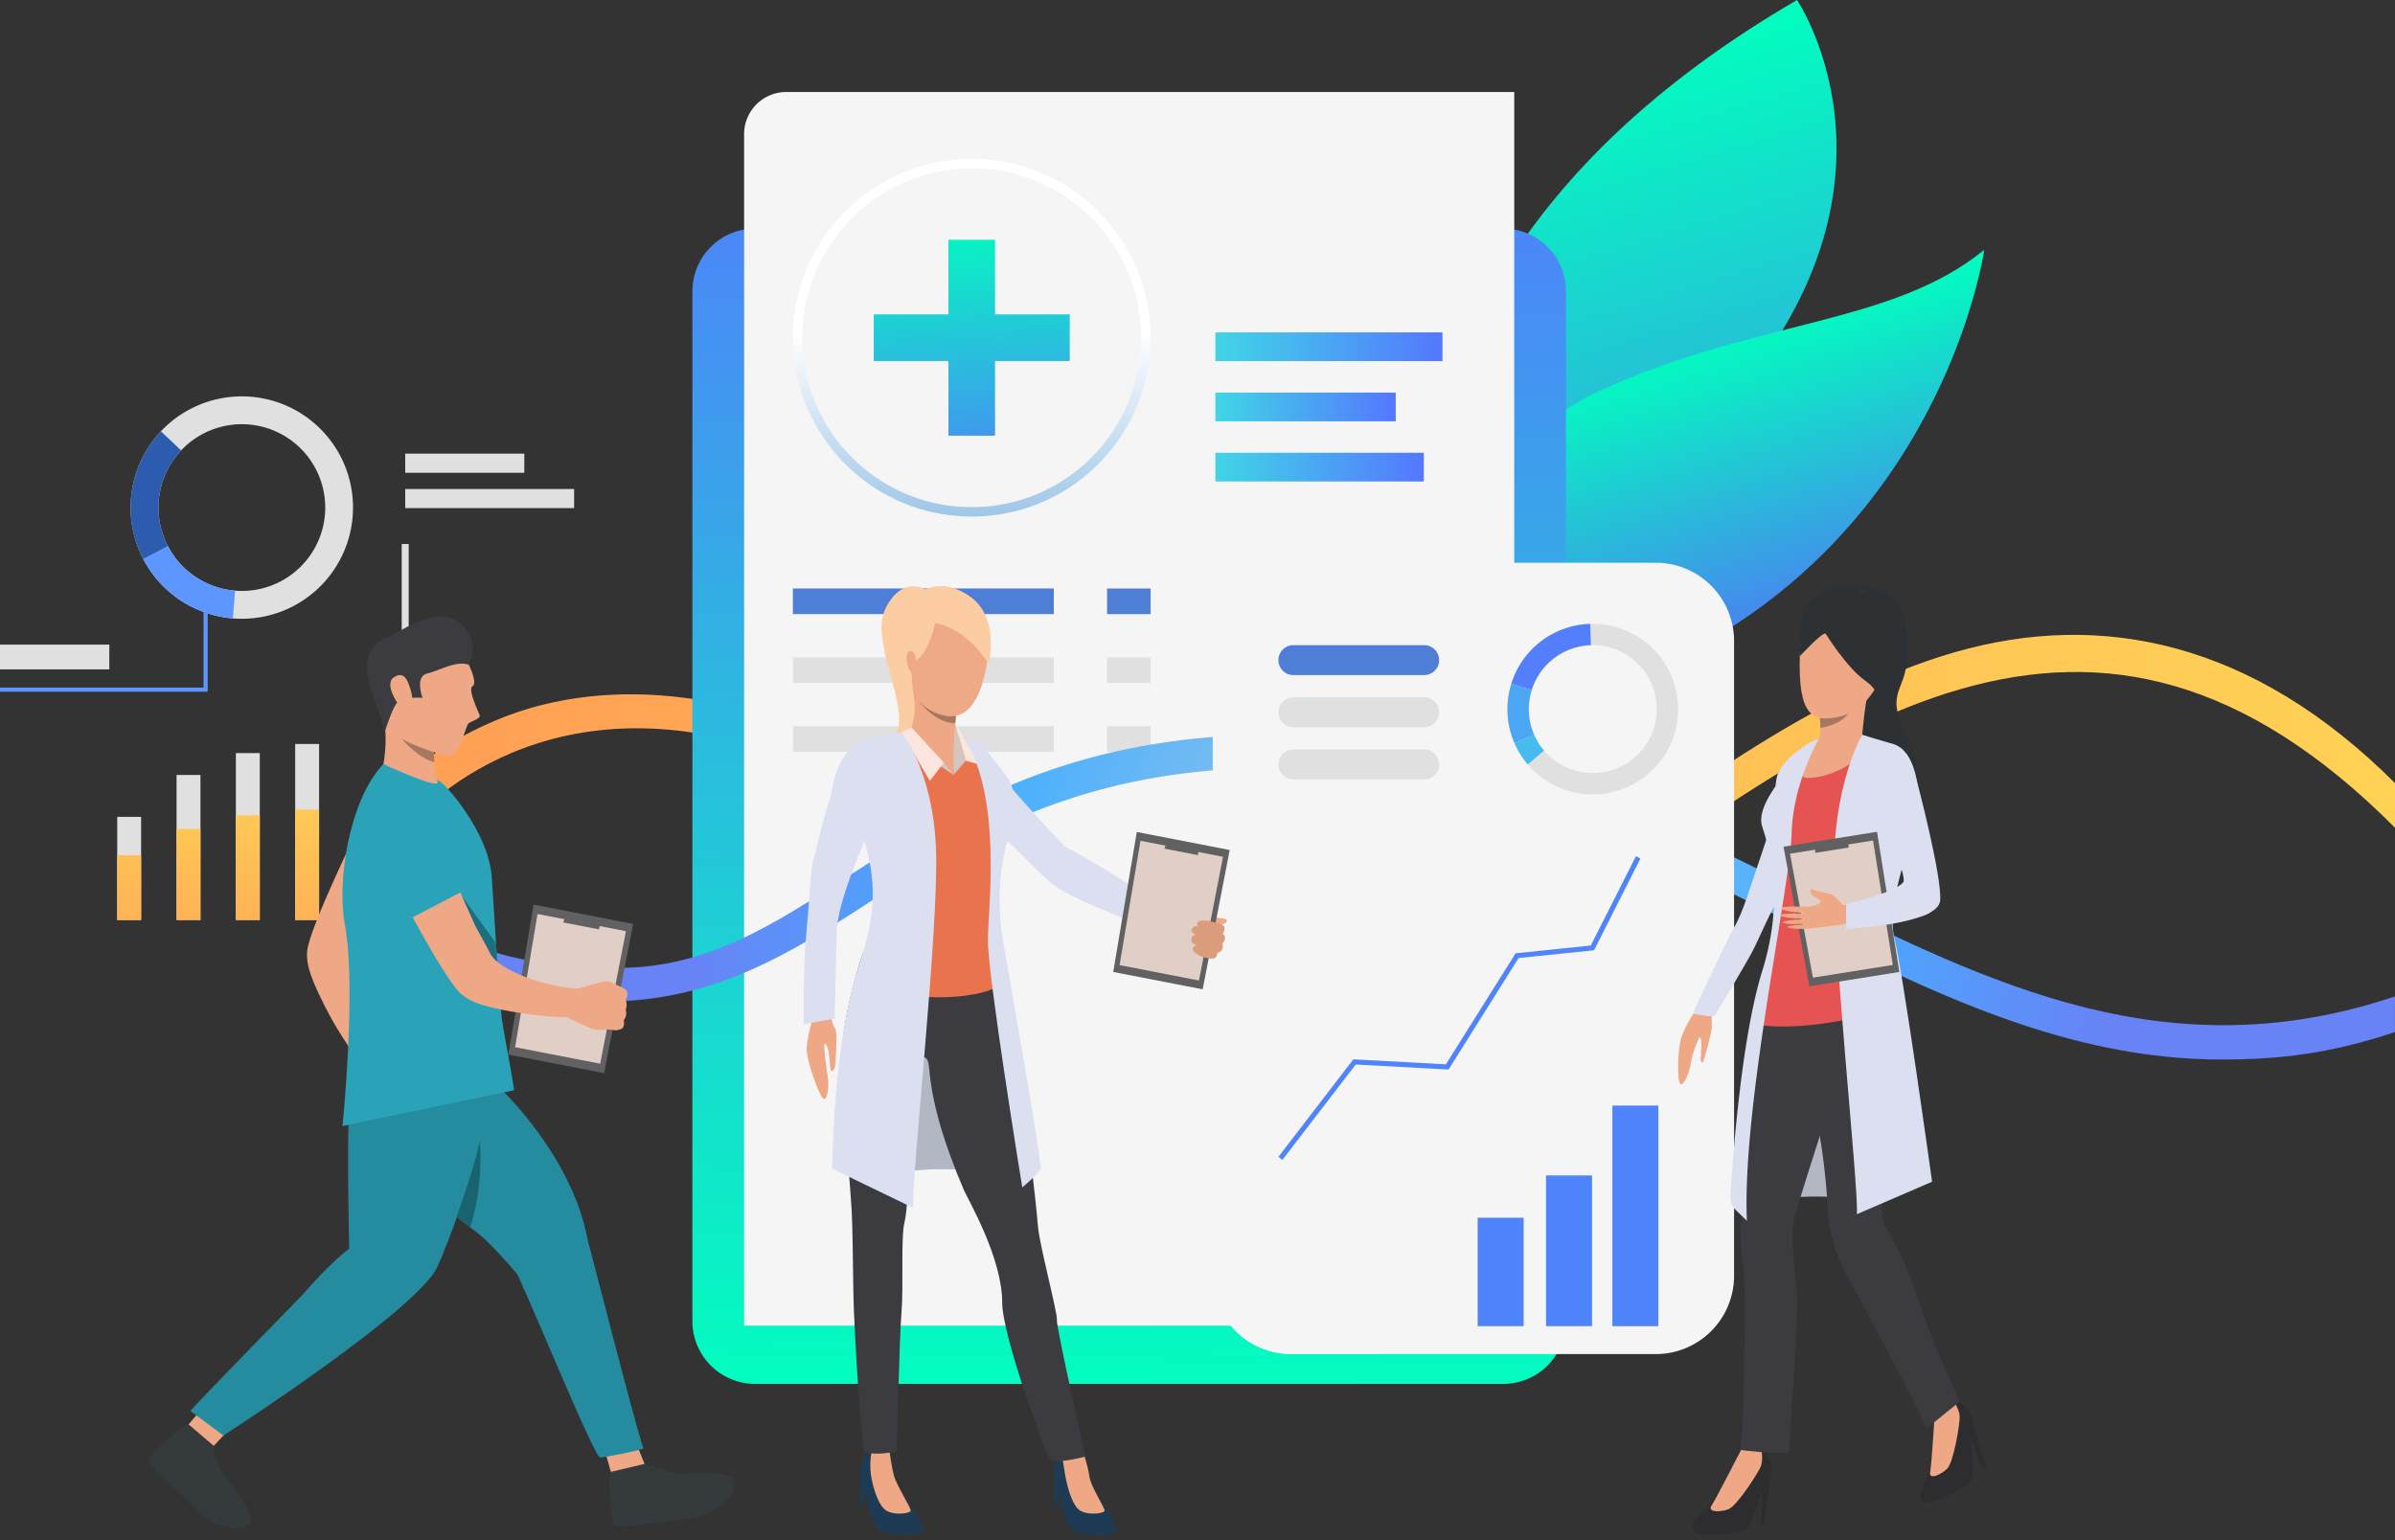 <svg xmlns="http://www.w3.org/2000/svg" width="213" height="137" fill="none" viewBox="0 0 213 137">
  <rect x="0" y="0" width="213" height="137" fill="#333333" stroke="none"/>
  <path fill="#F3F3F3" d="M98.14 48.397h-.62v65.245h.62V48.397z"/>
  <path fill="#fff" d="M104.534 40.357H97.83v1.701h6.704v-1.7zM103.194 43.501H97.83v1.7h5.364v-1.7zM105.175 117.507h-7.034v2.268h7.034v-2.268z"/>
  <path fill="url(#paint0_linear_258_58)" d="M123.553 15.308s16.546 19.617 6.05 32.32c-10.496 12.703-13.383.248-13.383.248s-6.282 1.167 4.598-14.722c5.129-7.49 2.735-17.846 2.735-17.846z"/>
  <path fill="url(#paint1_linear_258_58)" d="M159.819 0s12.291 18.142-9.109 39.04-19.81 33.363-19.81 33.363S109.021 29.572 159.819 0z"/>
  <path fill="url(#paint2_linear_258_58)" d="M126.906 64.518c-8.978.81 1.439-23.466 15.465-29.803 14.027-6.338 25.894-5.8 34.095-12.488 0 0-5.348 38.3-49.56 42.291z"/>
  <path fill="#E0E0E0" d="M36.348 48.397h-.621v65.245h.621V48.397z"/>
  <path fill="#F3F3F3" d="M80.565 48.397h-.621v65.245h.621V48.397zM124.782 48.397h-.621v65.245h.621V48.397z"/>
  <path fill="#E0E0E0" d="M46.629 40.357H36.038v1.701h10.59v-1.7zM51.06 43.501H36.038v1.7H51.06v-1.7z"/>
  <path fill="#fff" d="M92.212 40.357H79.778v1.701h12.434v-1.7zM87.729 43.501h-7.95v1.7h7.95v-1.7zM132.488 40.357h-7.705v1.701h7.705v-1.7zM133.763 43.501h-8.98v1.7h8.98v-1.7zM87.29 117.507h-7.036v2.268h7.035v-2.268zM131.817 117.507h-7.034v2.268h7.034v-2.268z"/>
  <path fill="url(#paint3_linear_258_58)" d="M114.799 93.517c-10.18.001-18.255-6.846-26.159-13.548-5.993-5.081-12.212-10.277-19.389-12.84-21.906-7.821-33.113 6.46-33.213 6.586v-4.344c.118-.148 2.117-2.744 7.901-5.223 5.266-2.256 14.1-4.056 26.286.182 7.72 2.685 14.132 8.12 20.332 13.378 12.579 10.665 23.441 19.874 42.307 5.448 14.288-10.926 27.758-21.338 41.01-25.142 12.962-3.72 26.476-.997 39.126 11.653v3.968c-26.87-26.988-49.843-9.912-78.336 11.876-7.548 5.772-14.05 8.005-19.865 8.006z"/>
  <path fill="#E0E0E0" d="M12.55 72.67h-2.124v9.174h2.124V72.67zM17.827 68.942h-2.125v12.902h2.125V68.942zM23.103 66.997h-2.125v14.846h2.125V66.997zM28.378 66.186h-2.125v15.657h2.125V66.186z"/>
  <path fill="url(#paint4_linear_258_58)" d="M12.55 76.087h-2.124v5.757h2.124v-5.757z"/>
  <path fill="url(#paint5_linear_258_58)" d="M17.827 73.749h-2.125v8.094h2.125V73.75z"/>
  <path fill="url(#paint6_linear_258_58)" d="M23.103 72.528h-2.125v9.315h2.125v-9.315z"/>
  <path fill="url(#paint7_linear_258_58)" d="M28.378 72.02h-2.125v9.823h2.125V72.02z"/>
  <path fill="url(#paint8_linear_258_58)" d="M67.165 123.116h66.514a5.586 5.586 0 005.587-5.586V25.918a5.586 5.586 0 00-5.587-5.586H67.165a5.586 5.586 0 00-5.587 5.587v91.611a5.586 5.586 0 005.587 5.586z"/>
  <path fill="#F5F5F5" d="M134.669 8.184H69.927a3.75 3.75 0 00-3.75 3.75v106h68.493V8.184h-.001z"/>
  <path fill="url(#paint9_linear_258_58)" d="M128.285 29.569H108.09v2.554h20.195V29.57z"/>
  <path fill="url(#paint10_linear_258_58)" d="M126.629 40.278H108.09v2.555h18.539v-2.555z"/>
  <path fill="url(#paint11_linear_258_58)" d="M124.13 34.925h-16.04v2.555h16.04v-2.555z"/>
  <path fill="url(#paint12_linear_258_58)" d="M86.423 45.95c-2.295 0-4.507-.477-6.575-1.417a15.95 15.95 0 01-9.332-14.49c0-8.771 7.136-15.907 15.908-15.907 8.771 0 15.907 7.136 15.907 15.908a15.949 15.949 0 01-9.333 14.489 15.788 15.788 0 01-6.575 1.417zm0-30.975c-8.309 0-15.069 6.76-15.069 15.069a15.11 15.11 0 008.841 13.725 14.936 14.936 0 006.227 1.343c2.173 0 4.268-.452 6.226-1.343a15.11 15.11 0 008.841-13.725c.001-8.309-6.759-15.069-15.066-15.069z"/>
  <path fill="#4E7ED6" d="M93.72 52.355H70.515v2.277H93.72v-2.277z"/>
  <path fill="#E0E0E0" d="M93.72 58.484H70.515v2.277H93.72v-2.277zM93.72 64.61H70.515v2.278H93.72V64.61z"/>
  <path fill="#4E7ED6" d="M102.33 52.355h-3.873v2.277h3.873v-2.277z"/>
  <path fill="#E0E0E0" d="M102.33 58.484h-3.873v2.277h3.873v-2.277zM102.33 64.61h-3.873v2.278h3.873V64.61z"/>
  <path fill="url(#paint13_radial_258_58)" d="M197.582 94.257c-13.791 0-25.781-5.962-38.279-12.178-15.429-7.673-31.385-15.607-52.643-13.434-13.575 1.387-22.095 6.915-29.613 11.792-6.806 4.416-13.242 8.3-21.957 8.632-14.085.536-18.972-5.472-19.054-5.838v-3.855c.018.066 3.093 6.809 19.039 6.729 7.853-.04 13.648-3.8 20.36-8.154 7.798-5.06 16.636-10.795 30.923-12.255 22.11-2.26 38.457 5.869 54.264 13.73 16.54 8.225 32.324 15.938 52.374 9.217v3.17c-5.779 1.936-10.329 2.443-15.414 2.444z"/>
  <path fill="#F5F5F5" d="M147.256 120.463h-32.435a6.964 6.964 0 01-6.964-6.964V57.025a6.964 6.964 0 016.964-6.964h32.435a6.964 6.964 0 016.964 6.964v56.474a6.964 6.964 0 01-6.964 6.964z"/>
  <path fill="#E0E0E0" d="M148.8 60.532a7.591 7.591 0 00-7.372-5.032 7.594 7.594 0 00-2.329.441 7.579 7.579 0 00-4.689 4.884 7.554 7.554 0 00.285 5.291 7.592 7.592 0 009.515 4.117 7.59 7.59 0 004.59-9.701zm-5.229 7.913a5.692 5.692 0 01-7.134-3.086 5.658 5.658 0 01-.214-3.967 5.679 5.679 0 013.516-3.662 5.69 5.69 0 017.273 3.441 5.69 5.69 0 01-3.441 7.274z"/>
  <path fill="#537FFD" d="M136.223 61.39l-1.813-.566a7.577 7.577 0 014.689-4.884 7.588 7.588 0 012.328-.441l.057 1.899a5.675 5.675 0 00-1.745.331 5.677 5.677 0 00-3.516 3.662z"/>
  <path fill="#4BA6F3" d="M136.437 65.358l-1.741.758a7.553 7.553 0 01-.285-5.291l1.813.566a5.664 5.664 0 00.213 3.967z"/>
  <path fill="#46BBED" d="M135.872 68.005a7.54 7.54 0 01-1.177-1.888l1.741-.758c.228.525.527 1 .882 1.416l-1.446 1.23z"/>
  <g>
    <path fill="#5084FC" d="M141.587 104.568h-4.091v13.413h4.091v-13.413z"/>
  </g>
  <g>
    <path fill="#5084FC" d="M135.506 108.33h-4.091v9.651h4.091v-9.651z"/>
  </g>
  <g>
    <path fill="#5084FC" d="M147.487 98.353h-4.091v19.629h4.091v-19.63z"/>
  </g>
  <g>
    <path fill="#5084FC" d="M114.051 103.186l-.355-.273 6.666-8.674 8.227.447 6.205-9.88 6.683-.69 4.016-7.944.401.203-4.127 8.162-6.71.692-6.228 9.919-8.256-.448-6.522 8.486z"/>
  </g>
  <path fill="#4E7ED6" d="M126.659 60.055h-11.633a1.33 1.33 0 010-2.66h11.633a1.33 1.33 0 110 2.66z"/>
  <path fill="#E0E0E0" d="M126.659 64.696h-11.633a1.33 1.33 0 010-2.66h11.633a1.33 1.33 0 110 2.66zM126.659 69.335h-11.633a1.33 1.33 0 010-2.66h11.633a1.33 1.33 0 110 2.66z"/>
  <g>
    <path fill="#B3B7C4" d="M88.875 104.59s-4.608-1.302-10.237 0l2.701-13.834c.001 0 6.743 7.148 7.536 13.834z"/>
    <path fill="#EEA987" d="M103.477 80.74s1.035.742 1.34.648c.306-.093.82.057 1.111.026.291-.03 1.05-.394 1.356-.315.125.031.816.524 1.076.561.26.038.796.05.76.272-.036.221-.518.34-.518.34s.235.05.265.254c.057.399-.152.539-.152.539s.21.203.191.374c-.041.378-.247.507-.247.507s.091.199.006.443c-.108.312-.437.359-.437.359s-.044.423-.277.48c-.233.056-.435-.025-.628-.031-.193-.006-1.849-.578-2.834-1.438-.985-.861-2.124-1.364-2.124-1.364l1.112-1.654z"/>
    <path fill="#FCCCA2" d="M82.263 52.437s-1.545-.99-2.938.77c-1.393 1.763-.892 3.456-.6 5.038.288 1.568 1.692 5.157 1.095 6.738-.596 1.581.166 2.404.166 2.404s4.79 1.226 4.231-5.978c-.558-7.204-1.954-8.972-1.954-8.972z"/>
    <path fill="#DBDFF0" d="M84.315 66.04s1.824-.249 3.049.669c1.224.918 2.06 2.636 2.434 3.176.374.54 4.745 5.364 4.963 5.451.217.088 2.938 1.589 4.77 2.801 1.833 1.213 4.721 2.674 4.721 2.674l-1.567 1.92s-7.715-2.762-9.32-4.255c-1.715-1.596-9.641-9.511-9.641-9.511s-1.993-1.61.591-2.924z"/>
    <path fill="#1D3B54" d="M97.584 133.142s1.973 2.656 1.703 3.077c-.27.421-2.346.481-3.609 0-1.262-.481-1.292-3.593-1.863-4.93-.24-.56.273-2.213.992-2.333.72-.12 1.502.232 1.502.232s-.747 1.883 1.275 3.954z"/>
    <path fill="#EEA886" d="M96.322 129.165s.415 1.131.567 2.21c.126.896 1.405 2.798 1.346 3.038-.061.241-1.684.459-2.346-.161-.662-.62-1.087-2.424-1.233-3.502-.136-1.005-.306-1.501-.306-1.501s1.34-.746 1.972-.084z"/>
    <path fill="#1D3B54" d="M93.762 131.054v2.78h.36v-2.148l-.36-.632zM80.413 133.185s1.902 2.612 1.63 3.033c-.27.421-2.345.481-3.608 0-1.262-.481-1.292-3.594-1.863-4.931-.24-.56.272-2.212.992-2.332.72-.12 1.564.258 1.564.258s-.736 1.902 1.285 3.972z"/>
    <path fill="#EEA886" d="M79.128 129.213s.15 1.233.39 2.104c.24.872 1.533 2.856 1.474 3.097-.061.24-1.684.458-2.346-.162-.662-.619-1.172-2.415-1.233-3.501-.06-1.087.15-1.796.15-1.796s.933-.404 1.565.258z"/>
    <path fill="#1D3B54" d="M76.52 131.054v2.78h.36v-2.148l-.36-.632z"/>
    <path fill="#3B3B40" d="M88.631 85.975s1.693 7.875 2.082 9.858c.388 1.983 1.477 11.586 1.593 13.219.117 1.632 1.767 7.785 1.689 8.368-.078.583 2.538 12.155 2.538 12.155s-2.693.732-3.146.239c-.385-.42-4.254-11.001-4.254-13.917 0-4.03-3.04-9.162-3.424-10.064-3.573-8.376-2.81-11.068-3.277-11.612-.467-.544-.507.337-.779 1.541-.272 1.205-.854 11.625-1.205 12.947-.35 1.321-.078 5.792-.273 8.047-.194 2.255-.418 12.359-.418 12.359s-1.95.448-2.878.016c-.267-.125-.942-11.256-.98-13.937-.04-2.683-.08-6.383-.156-7.543-.72-11.116-1.782-12.694.298-20.572 3.992-15.109 12.59-1.104 12.59-1.104z"/>
    <path fill="#E8734D" d="M84.248 64.993s1.767.834 2.38.957 2.994 3.215 3.412 4.344c.417 1.128 0 2.822-.86 4.81-.859 1.988-.049 2.65-.441 4.638-.392 1.987-.02 6.647.053 7.751.074 1.104-9.03 2.507-12.529-1.018 0 0 1.9-3.568 2.194-4.058.294-.49.05-3.165-.221-3.853-.27-.687-2.067-6.53-2.067-6.53s-1.47-4.488-.142-5.519c1.154-.895 4.297-1.215 4.862-1.412.564-.196 2.206-.281 3.36-.11z"/>
    <path fill="#D6C5BE" d="M84.813 68.933l1.073-1.257-.931-3.31c0-.001-.314 1.843-.142 4.567z"/>
    <path fill="#EEA886" d="M85.091 62.955s-.352 3.24-.278 4.296c0 0-1.836 1.84-3.924-2.148 0 0 .879-1.643.217-3.883-.662-2.239 3.986 1.735 3.986 1.735z"/>
    <path fill="#EEA886" d="M84.813 67.252v1.681l-2.113-1.58 2.113-.101z"/>
    <path fill="#D6C5BE" d="M84.813 68.932l-.878-1.086L80.98 64.9l-.956.92 4.79 3.111z"/>
    <path fill="#FAE6DE" d="M85.887 67.675l1.353.374-2.285-3.685.932 3.311zM83.935 67.846l-1.236 1.62-2.524-4.31.88-.45 2.88 3.14z"/>
    <path fill="#A77860" d="M85.019 63.667l-.06.65s-1.46.274-3.37-2.056c0 .001 1.354 1.651 3.43 1.406z"/>
    <path fill="#EEA987" d="M84.649 63.714c.575-.021 2.18-.208 2.972-3.905.967-4.517-1.17-6.858-3-7.293-1.83-.434-3.518.203-4.455 2.563 0 0-.685 1.84.427 5.119 1.11 3.278 3.44 3.539 4.056 3.516z"/>
    <path fill="#FCCCA2" d="M83.18 55.446s2.458.153 4.742 3.585c0 0 1.07-4.13-1.726-6.014-2.795-1.884-4.752-.264-5.434.558 0 0-.978.224-1.009 2.08-.03 1.855-1.278 4.655 1.46 5.983 0 0-.262-2.118-.02-2.603.242-.484 1.079-.157 1.987-3.59z"/>
    <path fill="#EEA987" d="M81.329 58.212c-.124-.321-.461-.45-.648-.106-.185.345.036 1.68.531 1.826.496.146.367-1.068.117-1.72z"/>
    <path fill="#DBDFF0" d="M80.175 65.156s2.776 3.32 3.067 10.301c.29 6.98-2.186 29.274-2.032 31.995l-7.2-3.484s.043-11.248 2.453-18.326c2.828-8.303-.389-10.836-.682-15.944 0 0 .133-3.74 2.217-4.08 1.96-.32 2.177-.462 2.177-.462zM85.753 65.653s1.13.132 1.486.554c.357.422 2.587 2.993 2.75 3.75.164.758.684 1.323-.387 4.85-.958 3.157-.718 6.694-.52 8.11.2 1.417 3.646 20.559 3.457 21.05-.189.491-1.624 1.661-1.624 1.661s-3.086-18.886-3.055-22.04c.034-3.153 1.269-12.545-2.107-17.935z"/>
    <path fill="#616161" d="M109.366 75.62l-2.407 12.391-7.954-1.544 2.096-12.453 8.265 1.605z"/>
    <path fill="#E0CEC7" d="M108.769 76.223l-2.138 11.006-7.064-1.372 1.862-11.06 7.34 1.426z"/>
    <path fill="#616161" d="M106.529 76.072l.15-.773-2.855-.554-.262.75 2.967.577z"/>
    <path fill="#DB9C7C" d="M108.471 82.172s-1.425-.465-1.846-.197c-.422.267.083.463.083.463s-.497-.203-.692.17c-.197.371.407.569.407.569s-.416-.054-.468.382c-.052.436.484.488.484.488s-.622.245-.229.643c.661.67 1.763.571 1.763.571s.272-.066.292-.489c0 0 .656-.113.447-.818 0 0 .53-.58.005-.89-.002 0 .557-.662-.246-.892z"/>
    <path fill="#EEA886" d="M73.99 89.286s-.287 1.341.3 2.248c.223.346.008 2.967-.013 3.295-.016.274-.263.509-.366.452-.102-.057-.124-1.507-.279-1.975-.129-.392-.245-.54-.315-.415-.071.125.17 2.231.307 2.928.138.697-.034 2.167-.397 1.93-.362-.238-1.571-3.5-1.481-4.59.089-1.089.5-2.449.5-2.449l1.744-1.424z"/>
    <path fill="#DBDFF0" d="M79.75 65.352s-2.875-.177-4.316 1.5c-1.442 1.678-1.364 3.67-1.73 4.536-.368.864-1.206 4.587-1.39 5.19-.184.603-.362 3.991-.624 6.718s-.21 7.816-.21 7.816l2.75-.498s.112-4.853.182-7.667c.07-2.814 2.359-7.785 3.224-9.961.865-2.175 4.31-6.269 2.114-7.634z"/>
  </g>
  <g>
    <path fill="#B3B7C4" d="M166.547 107.025s-4.608-1.303-10.237 0l2.701-13.834s6.743 7.148 7.536 13.834z"/>
    <path fill="#2D2D30" d="M154.126 130.715s-2.099 3.559-2.986 4.14c-1.203.789-.449 1.586.122 1.587.572.001 3.49.21 4.133-.52.643-.729.962-2.916 1.56-3.488.598-.573 1.145-2.683-.292-3.399-1.575-.785-2.537 1.68-2.537 1.68z"/>
    <path fill="#EEA886" d="M154.913 128.85s-2.283 4.468-2.696 5.083c-.414.615.78.615 1.52.323.74-.293 2.662-3.257 2.87-3.826.208-.57.056-1.394.056-1.394l-1.75-.186z"/>
    <path fill="#2D2D30" d="M157.47 131.392l-.554 4.272-.295.013.092-3.073.757-1.212zM172.126 127.246s-.503 4.101-1.084 4.987c-.788 1.204.222 1.635.746 1.406.525-.227 3.283-1.202 3.582-2.127.298-.925-.284-3.058.036-3.822.32-.763-.022-2.916-1.624-2.998-1.759-.09-1.656 2.554-1.656 2.554z"/>
    <path fill="#EEA886" d="M172.102 125.22s-.308 5.008-.442 5.737c-.134.73.961.252 1.523-.312.562-.564 1.138-4.049 1.102-4.654-.036-.604-.505-1.301-.505-1.301l-1.678.53z"/>
    <path fill="#2D2D30" d="M175.462 126.531l1.198 4.138-.264.13-1.144-2.855.21-1.413z"/>
    <path fill="#EEA886" d="M152.26 89.71s-.065.777-.014 1.605c.026.403-.644 2.793-.753 3.095-.091.254-.215.049-.248-.148-.02-.113.079-.98.063-1.462-.013-.405-.081-.576-.182-.478-.101.099-.691 1.584-.754 2.278-.062.694-.673 2.147-.949 1.825-.276-.322-.233-3.283.151-4.283.385-1 1.147-2.165 1.147-2.165l1.539-.266z"/>
    <path fill="#DBDFF0" d="M152.578 90.287c.113-.319 2.86-4.725 3.517-6.127.657-1.403 1.235-2.691 1.543-3.24.021-.037.054-.1.099-.185.214-.409.683-1.323 1.154-2.173l.098-.177.083-.338c.33-.588.139-.98.203-1.476.02-.15.062-.308.149-.483l.009-.019c.402-.794.718-1.493.818-1.897.33-1.34 1.91-7.292 1.91-7.292s-2.552.9-2.949 1.815c-.603 1.387-1.312 3.477-1.506 4.122-.194.646-1.996 5.999-2.368 7.087-.371 1.088-.752 2-1.165 2.696-.414.696-3.403 6.998-3.612 7.57-.001 0 1.903.436 2.017.117z"/>
    <path fill="#3B3B40" d="M163.363 96.11c-.105.504-.774 2.618-1.523 4.966-.683 2.142-1.433 4.477-1.882 5.968-.168.556-.294.994-.359 1.261-.432 1.765.054 4.534.21 6.847.157 2.314-.726 14.042-.726 14.042-.588.275-4.363-.213-4.363-.213.431-.824.565-15.578.33-16.48-.236-.902-.393-3.412-.157-4.393.048-.201.072-.467.077-.787.02-1.237-.235-3.283-.39-5.526-.196-2.824.902-9.844 1.058-10.472.015-.057.038-.139.067-.238.289-.984 1.218-3.78 1.218-3.78 1.887-.56 3.308-.663 4.368-.446 1.404.286 2.176 1.128 2.562 2.198.92 2.553-.354 6.397-.49 7.052z"/>
    <path fill="#3B3B40" d="M174.287 124.69l-3.024 2.45c-.324-1.569-7.272-13.972-7.746-15.188-.473-1.215-.977-3.568-.977-4.431 0-.154-.011-.414-.033-.751-.084-1.307-.323-3.774-.666-5.694a22.576 22.576 0 00-.202-1.006c-.381-1.656-.447-7.312-.45-10.638-.002-1.48.008-2.5.008-2.5l.094-.072c.716-.542 5.302-3.84 6.901-.757.423.815.698 1.69.866 2.602.514 2.795.009 5.943-.404 8.812-.354 2.453-1.033 5.922-1.228 8.494-.108 1.416-.069 2.561.252 3.118.902 1.569 1.784 2.897 3.608 8.432.592 1.799 3.001 7.129 3.001 7.129z"/>
    <path fill="#2D3133" d="M160.068 58.38s-.998-6.453 4.348-6.335c5.345.12 5.273 3.31 5.178 6.477-.095 3.168-2.143 2.93.167 7.335 2.31 4.406-2.001 4.406-2.001 4.406l-3.344-4.596-4.348-7.287z"/>
    <path fill="#EEA886" d="M163.83 52.666s-3.619.57-3.763 5.715c-.142 5.144.977 6.239 4.143 5.168 3.168-1.072 4.168-6.453 4.239-7.287.072-.834.263-4.216-4.619-3.596z"/>
    <path fill="#E55353" d="M170.187 70.556c.014 1.771-2.022 6.005-2.336 7.312-.314 1.307-.81 1.726-.392 3.4.419 1.673 1.716 7.333 1.663 7.83-.053.496-7.918 2.994-13.419 1.988 0 0 2.141-7.99 2.298-8.905.156-.915-.19-4.346-.27-5.314-.078-.967-1.057-3.049-1.025-4.019.034-.988.519-1.84 1.198-2.896.21-.327.431-.66.652-.984.72-1.055 1.438-2.013 1.79-2.344.262-.245.508-.433.721-.575h.001c.444-.296.742-.392.742-.392l3.112-.497s1.939.702 3.054.963c.001 0 2.179.319 2.211 4.433z"/>
    <path fill="#E55353" d="M161.07 66.05l-1.803 2.842-1.664 2.623c.004-.014.114-.41.303-1.562.035-.218.074-.464.115-.739.012-.08.03-.162.052-.242.712-1.642 2.915-2.88 2.995-2.921l.002-.001z"/>
    <path fill="#EEA886" d="M166.248 61.23c-.314.592-.645 4.27-.645 4.27s-4.427 1.674-3.975.727c.206-.43.266-.987.271-1.468a7.065 7.065 0 00-.05-.893c-.011-.097-.02-.153-.02-.153s4.733-3.076 4.419-2.483z"/>
    <path fill="#2D3133" d="M162.354 56.355s1.857 3.025 3.549 4.215c1.69 1.191.833 2.143.833 2.143s4.411-9.287.217-9.93c-4.194-.642-6.766-.69-6.885 5.596 0 0 1.905-2.071 2.286-2.024z"/>
    <path fill="#A77860" d="M164.374 63.488c-.68 1.003-2.475 1.272-2.475 1.272a7.263 7.263 0 00-.05-.893c1.154.222 2.525-.379 2.525-.379z"/>
    <path fill="#DBDFF0" d="M158.081 68.953s-.096.199-.175 1l.652-.985s1.165-1.67 1.563-2.104c.399-.434.947-.814.947-.814s-2.291 1.101-2.987 2.903z"/>
    <path fill="#EEA886" d="M167.895 79.614s-1.309.46-2.524.717c-1.215.257.041 1.714.041 1.714s2.105-.195 3.118-.294c.489-.047-.635-2.137-.635-2.137z"/>
    <path fill="#E55353" d="M166.891 71.443s2.841-1.114 3.681-1.18c0 0-.571-4.563-3.363-4.08-2.791.484-.318 5.26-.318 5.26z"/>
    <path fill="#EEA886" d="M161.812 65.657s-2.087 3.208-1.38 3.488c.706.28 4.529-.373 6.154-3.42 0 0-2.431-1.246-4.774-.067z"/>
    <path fill="#DBDFF0" d="M165.615 65.372s-2.212 3.67-2.503 10.65c-.291 6.981 2.186 29.275 2.032 31.995l6.686-2.889s-2.519-18.23-3.356-21.707c-.836-3.477 1.805-8.05 2.099-13.157 0 0-.185-3.504-2.218-4.08-2.033-.576-2.74-.812-2.74-.812z"/>
    <path fill="#EEA886" d="M170.082 69.06s-.499-3.371-2.97-2.815c-2.373.534-.149 4.954.026 5.478.174.523 1.932 4.798 2.084 5.358.482 1.771.031 1.812-.695 2.23-2.141 1.233-6.543 1.152-7.05 1.492-.508.339-.478 1.394.375 1.43 1.11.047 7.451-.549 8.336-.636.857-.083 2.565-.155 2.117-3.204-.303-2.055-2.223-9.333-2.223-9.333z"/>
    <path fill="#DBDFF0" d="M161.812 65.657s-2.353 3.904-2.475 8.528c-.122 4.624-4.429 24.328-3.975 34.42l-1.002-.97a1.546 1.546 0 01-.469-1.203c.174-2.9.939-13.97 2.831-20.036 2.191-7.02.35-11.675-.018-12.927-.368-1.253.808-2.921 1.204-3.518.393-.595 1.337-3.338 3.904-4.294z"/>
    <path fill="#616161" d="M166.935 74.001l1.982 12.468-8.002 1.272-2.295-12.418L166.935 74z"/>
    <path fill="#E0CEC7" d="M166.581 74.772l1.76 11.073-7.108 1.13-2.037-11.029 7.385-1.174z"/>
    <path fill="#616161" d="M164.425 75.398l-.123-.777-2.874.456.011.795 2.986-.474z"/>
    <path fill="#EEA886" d="M165.371 80.332s-1.323.221-1.446.2c-.123-.019-.645-.875-1.251-1.029-.606-.154-1.362-.272-1.549-.388-.186-.117-.237.477.344.72.581.242.727.567-.362.786-.602.12-2.854-.131-2.667.25.11.223 2.28.382 2.28.382s-2.342-.01-2.421.13c-.157.28 2.192.378 2.289.369 0 0-2.012.115-2.029.296-.022.225 2.016.129 1.998.166 0 0-1.6.11-1.584.247.021.179 1.428.2 1.701.169.273-.032 3.031-.346 3.493-.438.466-.094 1.244-.147 1.244-.147l-.04-1.713z"/>
    <path fill="#DBDFF0" d="M170.466 69.425s2.27 8.59 2.081 10.706c-.189 2.115-8.363 2.51-8.363 2.51v-2.225s4.279-.95 5.082-1.931c.417-.512-2.375-7.043-2.375-7.043s-2.5-4.085-.131-5.126c2.369-1.041 3.388 1.868 3.706 3.11z"/>
  </g>
  <g>
    <path fill="#EEA886" d="M33.892 92.707s-1.347.668-2.622.793c0 0-1.204-1.766-1.91-3.089-1.682-3.154-2.178-4.631-2.035-5.843.258-2.176 4.54-10.887 4.54-10.887l4.753 1.834-3.639 6.467c-.34.662-.778 1.74-1.23 2.615-.594 1.149.12 3.776.544 4.874 0 0 .776 2.126 1.599 3.236z"/>
    <path fill="#353A3D" d="M19.037 128.588s-.14.788.405 1.84c.546 1.053 2.99 3.736 2.821 4.837-.169 1.102-2.992.972-4.765-.968-1.774-1.94-4.408-3.954-4.31-4.419.097-.466 2.756-2.886 3.681-3.207.925-.322 2.168 1.917 2.168 1.917z"/>
    <path fill="#EEA886" d="M20.013 127.551l-1 1.077-2.246-1.915 1.034-1.198 2.212 2.036z"/>
    <path fill="#248C9E" d="M16.928 125.515c1.096-1.242 9.938-10.29 9.938-10.29 4.51-5.198 6.275-5.336 6.275-5.336s1.14.024 2.686.235c.222.031.947.024 1.179.061 2.872.466 2.951.138 1.902 2.491-1.727 3.868-19.039 15.029-19.039 15.029l-2.94-2.19z"/>
    <path fill="#353A3D" d="M57.324 130.23s1.419.619 2.668.79c1.25.17 4.26-.326 5.115.495.855.821-.987 3.198-3.76 3.552-2.774.354-6.325.941-6.67.571-.346-.37-.634-3.695-.348-4.696.288-1.001 2.995-.712 2.995-.712z"/>
    <path fill="#EEA886" d="M56.729 128.761l.595 1.469-2.994.712-.452-1.574 2.851-.607z"/>
    <path fill="#248C9E" d="M52.234 110.182s-1.218-4.648 1.644 6.302c0 0 3.017 11.685 3.349 12.349.078.158-3.782.864-3.854.836-.672-.268-6.682-15.239-8.176-18.003-1.315-2.434 7.037-1.484 7.037-1.484z"/>
    <path fill="#248C9E" d="M52.235 110.182l-6.007 3.457s-2.364-2.904-3.93-4.089a43.744 43.744 0 01-.485-.369 53.816 53.816 0 01-.693-.535c-.167-.132-.337-.265-.503-.399-1.144-.913-2.214-1.836-2.803-2.518-1.703-1.965 2.024-14.389 6.729-8.848-.002 0 6.306 5.922 7.692 13.301z"/>
    <path fill="#248C9E" d="M44.166 95.408s-2.96 13.604-5.88 18.232c0 0-4.955-1.671-7.232-2.564 0 0-.22-9.831 0-12.4.204-2.397 13.112-3.268 13.112-3.268z"/>
    <path fill="#2AA3B8" d="M30.459 100.179s1.248-12.224.214-17.912c-.688-3.782.308-9.917 2.574-13.228.275-.403.56-.76.854-1.064 0 0 4.577 1.211 5.035 1.53.066.046.56.484 1.188 1.251 1.302 1.597 3.226 4.489 3.413 7.296.136 2.041.248 3.916.375 5.85a288.46 288.46 0 00.486 6.45c.082.935.712 3.901 1.127 6.635l-15.266 3.192z"/>
    <path fill="#196370" d="M41.813 109.181a40.362 40.362 0 01-.694-.535 39.628 39.628 0 01-.503-.399c.24-.766 1.546-4.26 2.059-6.756-.001 0 .377 3.887-.862 7.69z"/>
    <path fill="#1D6F7D" d="M44.233 85.692s-2.663 4.048-3.136-5.95l3.015 4.16c.038.59.078 1.183.12 1.79z"/>
    <path fill="#EEA886" d="M34.102 67.973s.477-2.644-.079-4.181c-.555-1.536 4.554 2.59 4.554 2.59a22.582 22.582 0 00.052 1.429c.046.629.129 1.315.285 1.708.34.865-4.813-1.546-4.813-1.546z"/>
    <path fill="#EEA886" d="M41.49 58.708s1.077 2.029.534 2.34c-.448.256.508 2.247.633 2.572.125.325-.813.554-1.013.761-.2.207-.806 2.77-1.578 2.843-.77.072-4.235-1.159-5.174-2.148-.94-.99-1.685-5.435-1.042-7.304.645-1.868 5.74-2.608 7.64.936z"/>
    <path fill="#3B3B40" d="M41.705 59.148s1.127-2.176-.884-3.809c-2.01-1.632-5.758 1.185-6.178 1.291-.421.105-2.917.902-1.665 4.614 1.136 3.367 1.283 3.748 1.283 3.748s.69-2.239 1.13-2.553c.685-.49 2.18-.362 2.18-.362s-.7-1.898.416-2.16c1.118-.26 2.593-1.195 3.718-.77z"/>
    <path fill="#EEA886" d="M36.393 60.985c-.097-.26-.407-1.378-1.369-.73-.963.65.579 2.763.745 2.792.166.028 1.437.129.624-2.062z"/>
    <path fill="#A77860" d="M38.628 67.81c-1.584-.425-2.941-2.144-2.941-2.144.432.423 2.898 1.25 2.898 1.25.006.25.02.565.043.895z"/>
    <path fill="#616161" d="M56.308 82.194L53.729 95.47l-8.52-1.655 2.245-13.34 8.854 1.72z"/>
    <path fill="#E0CEC7" d="M55.669 82.84l-2.291 11.79-7.567-1.469 1.995-11.849 7.863 1.528z"/>
    <path fill="#616161" d="M53.269 82.678l.161-.828-3.06-.593-.28.804 3.179.617z"/>
    <path fill="#EEA886" d="M55.312 91.513s-.375.156-.573.145c0 0-.357-.049-.614-.067-.08-.006-.153-.009-.198-.006-.193.011-.611.094-1.082-.008-.47-.103-2.382-1.064-2.382-1.064l.227-1.181.055-1.136s2.787-.948 3.236-.903a1.3 1.3 0 01.127.02c.376.074.624.288.817.35.07.023.758.3.825.51.095.293.04.535-.092.699 0 0 .159.581-.007.951 0 0 .163.532-.175.934.001-.001.106.557-.164.755z"/>
    <g>
      <path fill="#EEA886" d="M51.386 87.933s-.264 1.48-.923 2.579c0 0-2.137-.085-3.62-.306-3.535-.528-5.017-1.009-5.905-1.846-1.595-1.504-6.04-10.132-6.04-10.132l4.303-2.726 3.028 6.776c.33.667.934 1.661 1.368 2.547.57 1.16 3.105 2.152 4.238 2.465 0 0 2.17.643 3.551.643z"/>
    </g>
    <g>
      <path fill="#2AA3B8" d="M41.348 79.186l-4.894 2.544s-.97-1.878-1.254-2.488c-.815-1.75-2.075-4.396-.49-5.513 3.42-2.412 4.891 1.59 5.73 3.785.26.678.908 1.672.908 1.672z"/>
    </g>
  </g>
  <g>
    <path fill="url(#paint14_linear_258_58)" d="M88.495 21.328H84.35V38.76h4.146V21.328z"/>
    <path fill="url(#paint15_linear_258_58)" d="M77.706 32.117V27.97h17.432v4.146H77.706z"/>
  </g>
  <g>
    <path fill="#E0E0E0" d="M25.74 36.213a9.896 9.896 0 00-11.432 2.157 9.89 9.89 0 00-1.739 2.554 9.875 9.875 0 00.18 8.823 9.845 9.845 0 005.14 4.612c.925.366 1.876.58 2.826.657a9.894 9.894 0 005.025-18.803zm2.473 12.112a7.419 7.419 0 01-7.301 4.223 7.379 7.379 0 01-2.575-.69 7.384 7.384 0 01-3.396-3.261 7.403 7.403 0 01-.136-6.615 7.399 7.399 0 011.304-1.914 7.42 7.42 0 018.571-1.617 7.416 7.416 0 013.533 9.874z"/>
    <path fill="#2D5BAD" d="M14.94 48.596l-2.192 1.149a9.88 9.88 0 01-.18-8.823 9.887 9.887 0 011.739-2.553l1.802 1.697a7.44 7.44 0 00-1.304 1.914 7.408 7.408 0 00.135 6.616z"/>
    <path fill="#5D96FF" d="M18.794 52.054l-.907 2.304a9.85 9.85 0 01-5.14-4.613l2.193-1.149a7.386 7.386 0 003.854 3.458zM20.712 55.015a9.83 9.83 0 01-2.825-.657l.907-2.303a7.382 7.382 0 002.118.493l-.2 2.467z"/>
  </g>
  <g>
    <path fill="#5D96FF" d="M18.47 61.535H0v-.367h18.103v-7.825h.367v8.192z"/>
  </g>
  <g>
    <path fill="#E0E0E0" d="M9.722 57.346H0v2.203h9.722v-2.203z"/>
  </g>
  <defs>
    <linearGradient id="paint0_linear_258_58" x1="116.755" x2="127.202" y1="17.371" y2="51.783" gradientUnits="userSpaceOnUse">
      <stop stop-color="#40D5E6"/>
      <stop offset="1" stop-color="#57F"/>
    </linearGradient>
    <linearGradient id="paint1_linear_258_58" x1="136.639" x2="154.324" y1="7.037" y2="65.291" gradientUnits="userSpaceOnUse">
      <stop stop-color="#01FFBE"/>
      <stop offset="1" stop-color="#4C7EF2"/>
    </linearGradient>
    <linearGradient id="paint2_linear_258_58" x1="146.742" x2="154.746" y1="31.252" y2="57.617" gradientUnits="userSpaceOnUse">
      <stop stop-color="#01FFBE"/>
      <stop offset="1" stop-color="#4C7EF2"/>
    </linearGradient>
    <linearGradient id="paint3_linear_258_58" x1="36.038" x2="212.999" y1="74.998" y2="74.998" gradientUnits="userSpaceOnUse">
      <stop stop-color="#FF9F55"/>
      <stop offset="1" stop-color="#FFD255"/>
    </linearGradient>
    <linearGradient id="paint4_linear_258_58" x1="11.488" x2="11.488" y1="89.779" y2="68.374" gradientUnits="userSpaceOnUse">
      <stop stop-color="#FF9F55"/>
      <stop offset="1" stop-color="#FFD255"/>
    </linearGradient>
    <linearGradient id="paint5_linear_258_58" x1="16.764" x2="16.764" y1="89.778" y2="68.374" gradientUnits="userSpaceOnUse">
      <stop stop-color="#FF9F55"/>
      <stop offset="1" stop-color="#FFD255"/>
    </linearGradient>
    <linearGradient id="paint6_linear_258_58" x1="22.04" x2="22.04" y1="89.778" y2="68.374" gradientUnits="userSpaceOnUse">
      <stop stop-color="#FF9F55"/>
      <stop offset="1" stop-color="#FFD255"/>
    </linearGradient>
    <linearGradient id="paint7_linear_258_58" x1="27.316" x2="27.316" y1="89.778" y2="68.373" gradientUnits="userSpaceOnUse">
      <stop stop-color="#FF9F55"/>
      <stop offset="1" stop-color="#FFD255"/>
    </linearGradient>
    <linearGradient id="paint8_linear_258_58" x1="98.856" x2="101.569" y1="160.71" y2="6.606" gradientUnits="userSpaceOnUse">
      <stop offset=".229" stop-color="#01FFBE"/>
      <stop offset="1" stop-color="#57F"/>
    </linearGradient>
    <linearGradient id="paint9_linear_258_58" x1="108.091" x2="128.286" y1="30.846" y2="30.846" gradientUnits="userSpaceOnUse">
      <stop stop-color="#40D5E6"/>
      <stop offset="1" stop-color="#57F"/>
    </linearGradient>
    <linearGradient id="paint10_linear_258_58" x1="108.091" x2="126.629" y1="41.555" y2="41.555" gradientUnits="userSpaceOnUse">
      <stop stop-color="#40D5E6"/>
      <stop offset="1" stop-color="#57F"/>
    </linearGradient>
    <linearGradient id="paint11_linear_258_58" x1="108.091" x2="124.131" y1="36.202" y2="36.202" gradientUnits="userSpaceOnUse">
      <stop stop-color="#40D5E6"/>
      <stop offset="1" stop-color="#57F"/>
    </linearGradient>
    <linearGradient id="paint12_linear_258_58" x1="86.422" x2="86.422" y1="51.716" y2="29.538" gradientUnits="userSpaceOnUse">
      <stop stop-color="#7DB3E0"/>
      <stop offset="1" stop-color="#fff"/>
    </linearGradient>
    <linearGradient id="paint14_linear_258_58" x1="85.686" x2="87.45" y1="18.777" y2="45.772" gradientUnits="userSpaceOnUse">
      <stop stop-color="#01FFBE"/>
      <stop offset="1" stop-color="#57F"/>
    </linearGradient>
    <linearGradient id="paint15_linear_258_58" x1="85.686" x2="87.45" y1="18.777" y2="45.772" gradientUnits="userSpaceOnUse">
      <stop stop-color="#01FFBE"/>
      <stop offset="1" stop-color="#57F"/>
    </linearGradient>
    <radialGradient id="paint13_radial_258_58" cx="0" cy="0" r="1" gradientTransform="translate(124.518 79.785) scale(63.396)" gradientUnits="userSpaceOnUse">
      <stop offset=".16" stop-color="#90C2E8"/>
      <stop offset=".581" stop-color="#47AFFF"/>
      <stop offset="1" stop-color="#6783F5"/>
    </radialGradient>
  </defs>
</svg>
